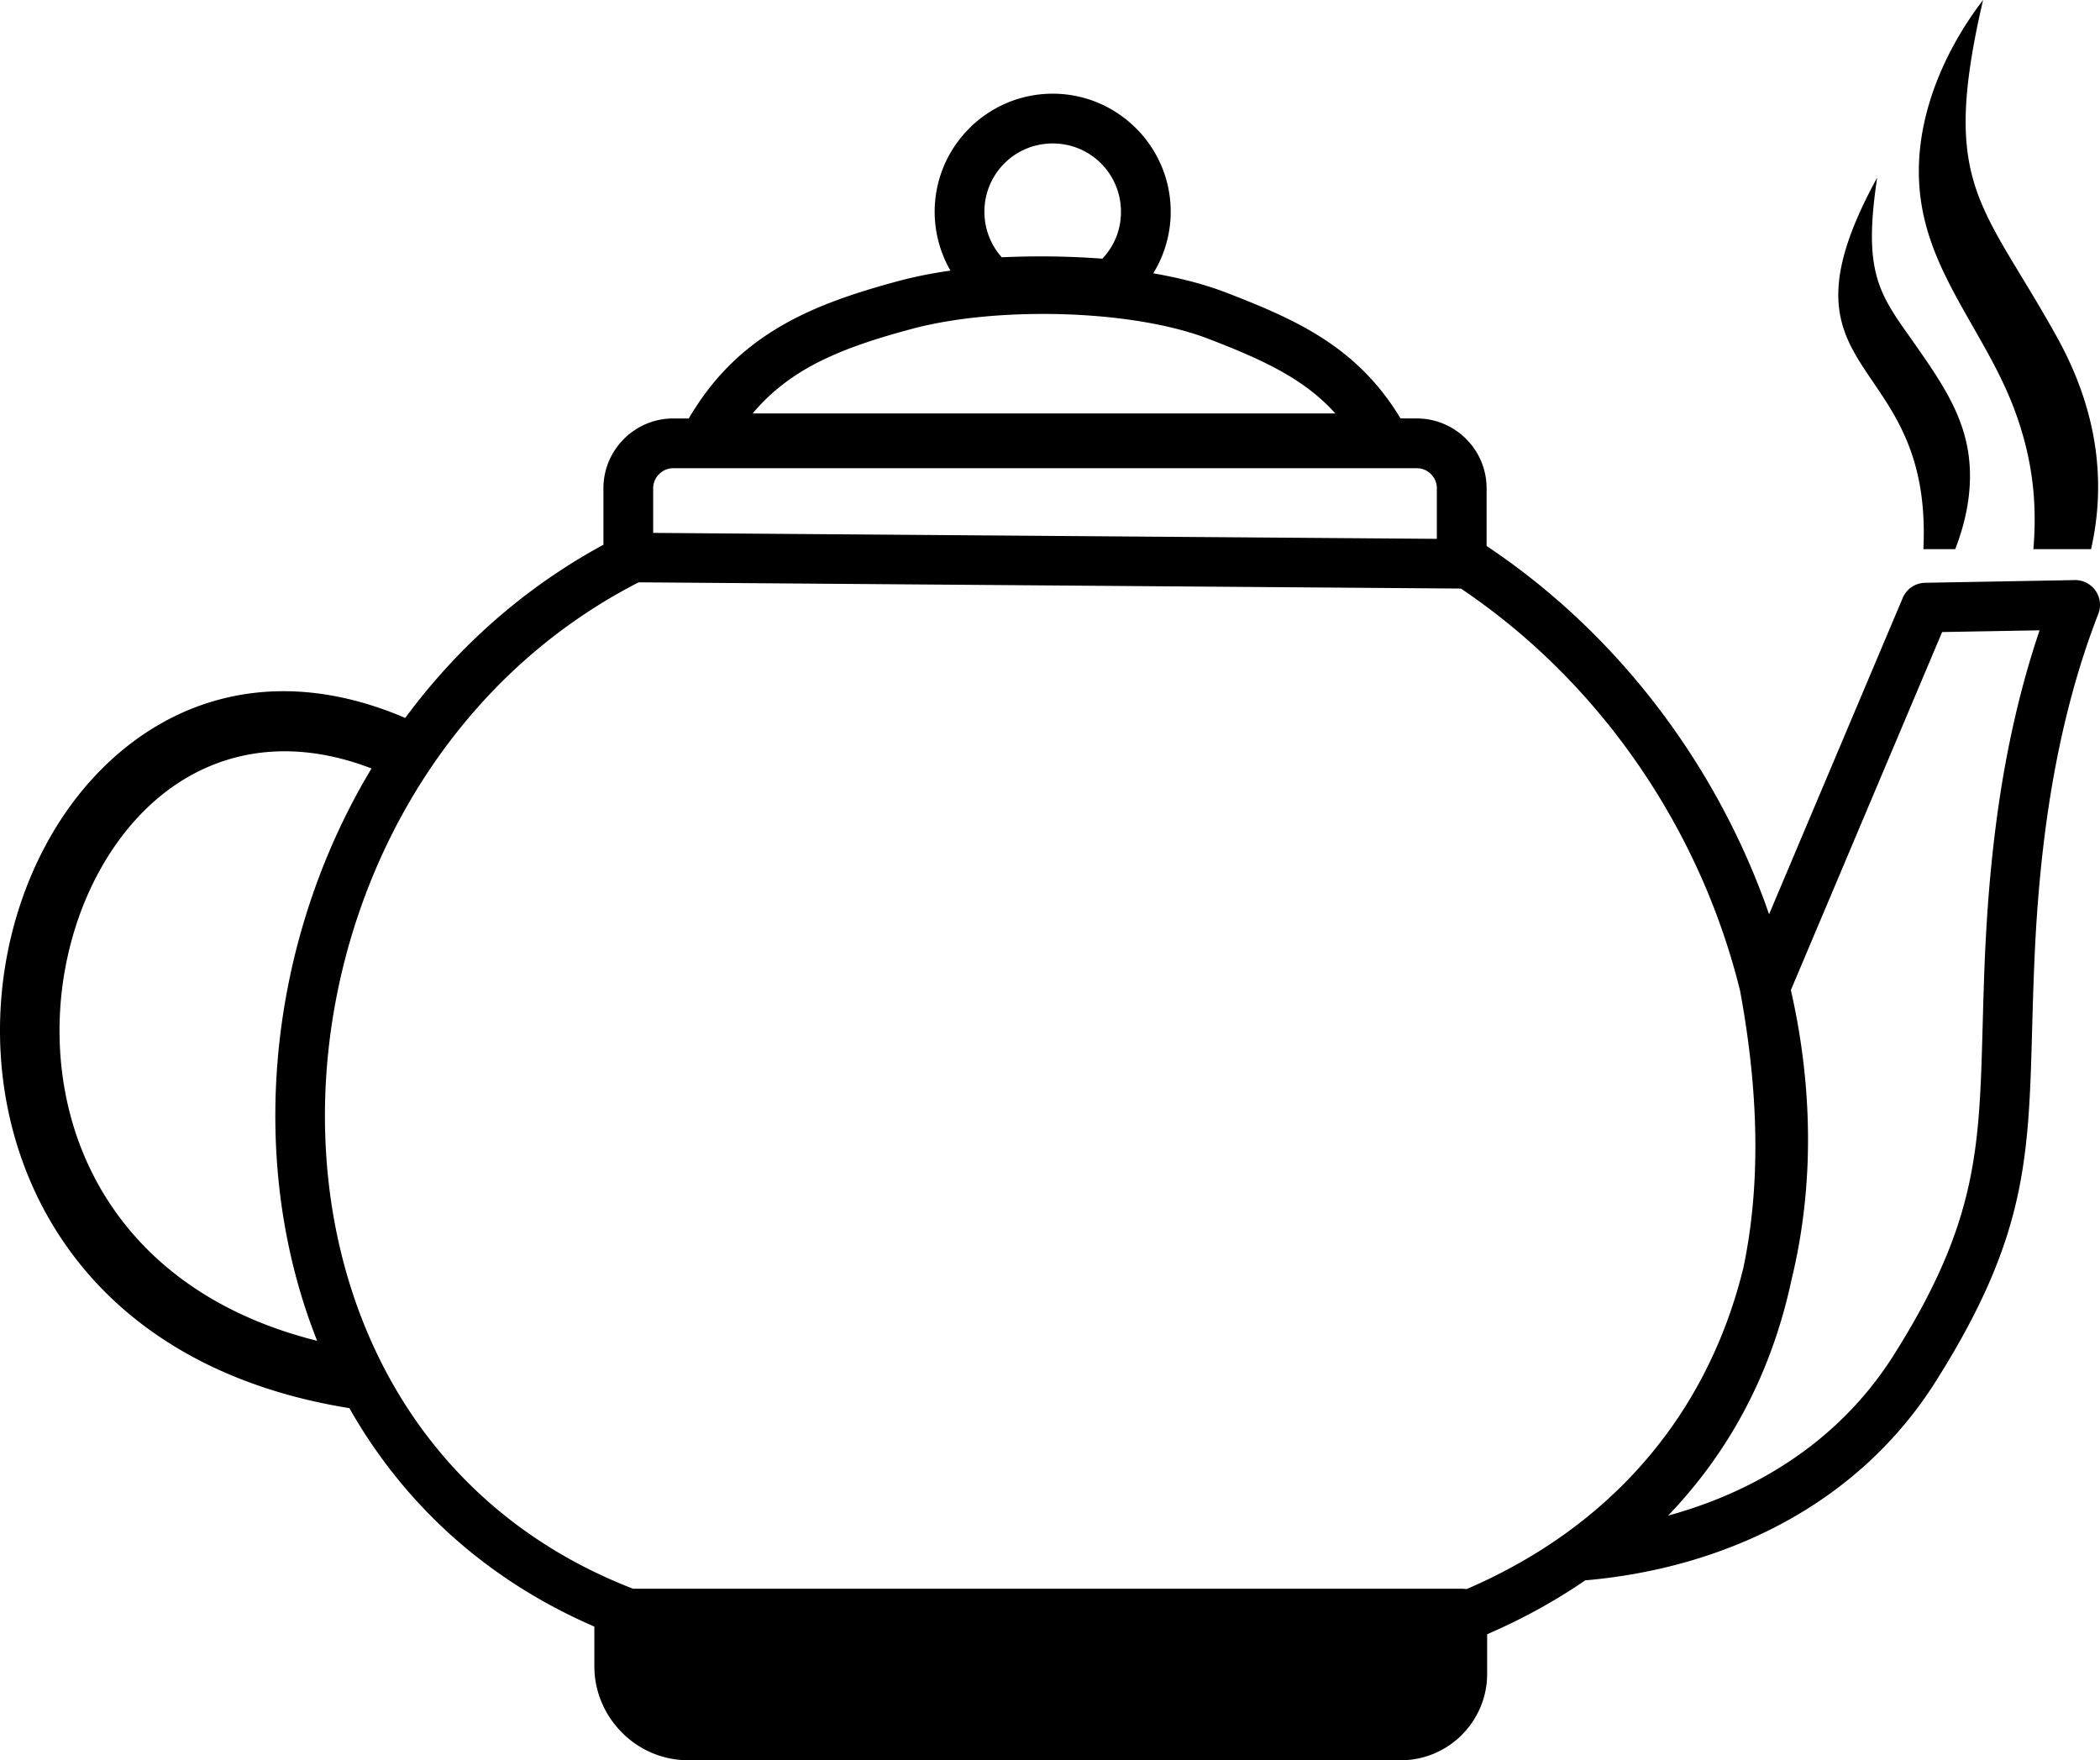 <svg xmlns="http://www.w3.org/2000/svg" shape-rendering="geometricPrecision" text-rendering="geometricPrecision" image-rendering="optimizeQuality" fill-rule="evenodd" clip-rule="evenodd" viewBox="0 0 512 429.12"><path fill-rule="nonzero" d="m356.18 143.48-200.46-1.52c-32.53 16.64-55.21 45.12-67.01 77.2-6.83 18.57-10.04 38.3-9.41 57.6.61 19.23 5.03 38.05 13.42 54.91 12.06 24.21 32.43 44.35 61.65 55.64h202.15c.35 0 .69.03 1.03.09 23.31-10.03 40.51-24.93 52.14-42.64 7.19-10.97 12.27-23.03 15.36-35.7 3.82-18.11 4.22-40.15-.72-67.08l-.04-.27c-1.99-8.12-4.62-16.17-7.87-24.03-12.05-29.09-32.62-55.64-60.24-74.2zM483.49 0c-3.11 13.41-4.41 23.18-4.23 31.15.44 19.05 9.35 27.79 22.27 51.07 9.85 17.75 12.03 35.19 8.29 51.65h-14.06c.85-10.13.01-19.57-3.1-29.58-2.13-6.87-4.98-12.69-8.06-18.3-8.41-15.3-17.5-27.94-16.72-46.45.61-14.27 7.03-28.34 15.61-39.54zm-25.82 43.31c-3.1 20.67-.38 26.94 6.4 36.61 7.51 10.71 13.81 19.04 15.67 29.56 1.43 8.11.02 16.55-3.04 24.39h-7.76c2.36-49.02-38.69-40.5-11.27-90.56zm-201.01-8.34c-4.62 0-8.78 1.86-11.77 4.85l-.03.03a16.584 16.584 0 0 0-4.85 11.77c0 2.51.55 4.87 1.52 6.97.69 1.52 1.62 2.91 2.71 4.13 3.99-.18 8.11-.25 12.29-.2 4.08.06 8.18.24 12.24.54 1.19-1.26 2.19-2.7 2.94-4.27 1.02-2.13 1.59-4.56 1.59-7.17 0-4.62-1.86-8.78-4.85-11.77l-.02-.03c-3-2.99-7.16-4.85-11.77-4.85zm-20.35-3.68.02-.02c5.22-5.21 12.41-8.43 20.33-8.43 7.91 0 15.09 3.22 20.3 8.42l.04.03c5.21 5.22 8.43 12.41 8.43 20.33 0 4.39-1.01 8.6-2.82 12.39-.44.9-.92 1.77-1.43 2.62 6.48 1.12 12.53 2.68 17.77 4.7 9.39 3.61 17.56 7.09 24.69 11.9 6.94 4.68 12.85 10.54 17.83 18.78h3.96c4.68 0 8.94 1.91 12.03 4.99 3.08 3.09 4.99 7.35 4.99 12.04v14.06c29.89 19.94 52.14 48.58 65.15 79.98 1.34 3.24 2.58 6.51 3.72 9.8l32.53-76.99c.87-2.2 3.01-3.78 5.53-3.82l36.24-.65c.83-.05 1.69.08 2.51.4a6.038 6.038 0 0 1 3.46 7.82c-5.08 13.08-8.64 26.75-11.11 40.86-2.48 14.22-3.83 28.77-4.46 43.51-.27 6.23-.42 11.6-.56 16.64-.87 31.97-1.39 51.12-23.53 86.15-9.25 14.64-21.51 25.59-35.24 33.38-15.35 8.71-32.55 13.46-49.42 15.01-.25.03-.51.05-.76.06-7.22 4.95-15.18 9.36-23.93 13.15v9.66c0 5.8-2.37 11.06-6.18 14.88-3.81 3.81-9.08 6.18-14.87 6.18h-173.7c-6.31 0-12.04-2.58-16.19-6.74l.01-.01c-4.16-4.16-6.74-9.89-6.74-16.18v-9.66c-27.12-11.73-46.9-30.63-59.73-53.25-48.44-7.81-73.88-36.35-82.15-68.13-4.11-15.79-3.92-32.36-.15-47.54 3.8-15.31 11.24-29.31 21.58-39.8 17.8-18.07 43.81-25.87 74.34-12.79 12.55-17 28.72-31.6 48.32-42.22v-13.76c0-4.69 1.92-8.95 5-12.04 3.08-3.08 7.34-4.99 12.03-4.99h3.78c5.79-9.88 12.9-16.72 21.34-21.85 8.74-5.32 18.71-8.69 30.08-11.73 3.78-1.01 7.96-1.83 12.38-2.46a28.645 28.645 0 0 1-3.85-14.35c0-7.92 3.22-15.1 8.42-20.31l.01-.02zm-52.81 69.5h142.08c-2.65-2.93-5.55-5.38-8.72-7.52-6.29-4.24-13.68-7.38-22.22-10.67-9.28-3.56-21.82-5.52-34.62-5.97-13.53-.47-27.2.74-37.55 3.51-10.4 2.78-19.41 5.79-26.9 10.34-4.48 2.73-8.51 6.07-12.07 10.31zm166.82 30.57v-12.32c0-1.35-.55-2.57-1.44-3.46a4.87 4.87 0 0 0-3.45-1.44H164.15c-1.34 0-2.57.55-3.45 1.44a4.86 4.86 0 0 0-1.45 3.46v10.87l191.07 1.45zM90.58 187.34c-23.04-8.88-42.46-2.86-55.77 10.65-8.5 8.62-14.65 20.26-17.83 33.08-3.22 12.96-3.39 27.06.09 40.45 6.36 24.41 25.13 46.59 60.25 55.34-6.22-15.66-9.56-32.55-10.11-49.72-.67-20.88 2.77-42.17 10.13-62.15 3.52-9.57 7.94-18.85 13.24-27.65zm346.2 124.68c-1.68 7.84-3.95 15.03-6.67 21.63-6.07 14.67-14.35 26.38-23.42 35.83 8.31-2.27 16.43-5.5 24.03-9.82 12.09-6.86 22.87-16.47 30.98-29.3 20.38-32.25 20.87-50.14 21.68-80 .15-5.34.3-11.05.55-16.87.67-15.36 2.06-30.44 4.61-45.08 2.07-11.82 4.9-23.43 8.73-34.75l-23.76.42-36.88 87.29c3.27 14.32 4.66 28.85 4.04 43.08-.42 9.37-1.7 18.6-3.89 27.57z"/></svg>